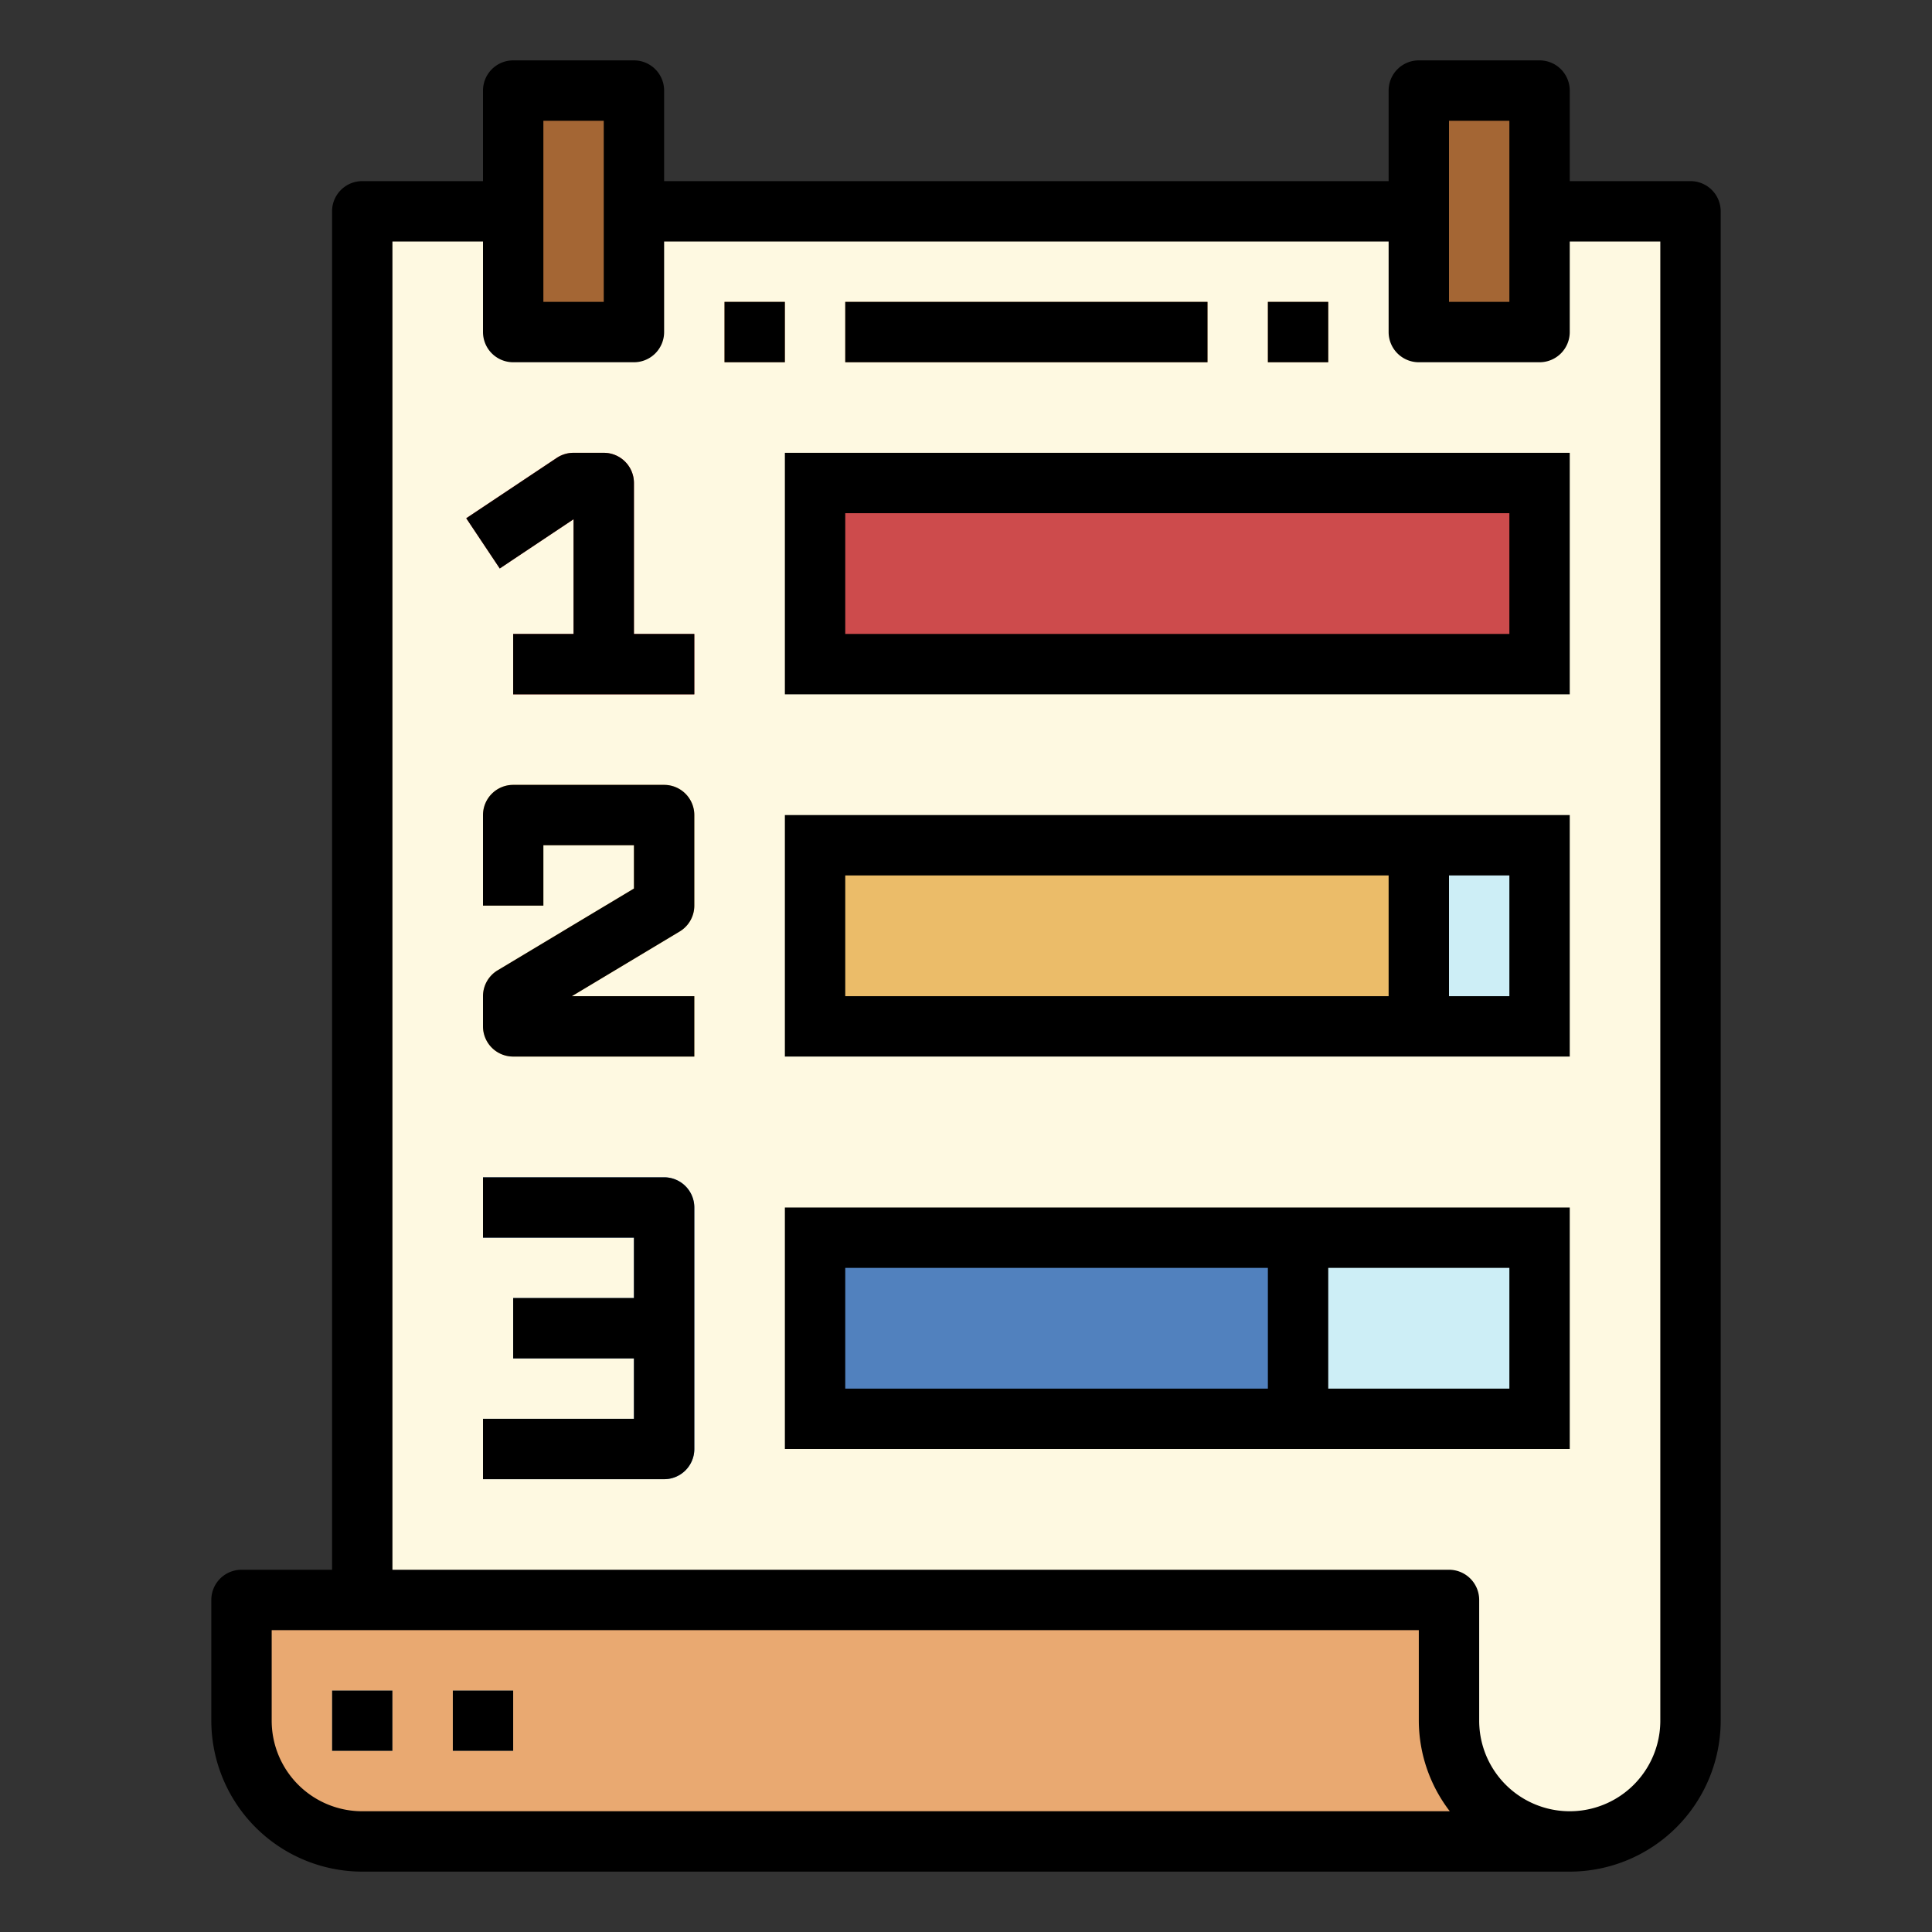 <svg height="512" viewBox="0 0 64 64" width="512" xmlns="http://www.w3.org/2000/svg"><rect x="0" y="0" width="64" height="64" fill="#333333" stroke="none"/><g id="Filled_outline" data-name="Filled outline"><path d="m52 61a4 4 0 0 1 -4-4v-4h-36v-46h44v50a4 4 0 0 1 -4 4z" fill="#fef9e1"/><path d="m27 41h24v6h-24z" fill="#cdeef6"/><path d="m27 28h24v6h-24z" fill="#cdeef6"/><path d="m12 61a4 4 0 0 1 -4-4v-4h40v4a4 4 0 0 0 4 4z" fill="#e9a971"/><path d="m17 3h4v8h-4z" fill="#a46634"/><path d="m47 3h4v8h-4z" fill="#a46634"/><path d="m11 56h2v2h-2z" fill="#fef9e1"/><path d="m15 56h2v2h-2z" fill="#fef9e1"/><path d="m21 22h-2v-4.8l-2.445 1.63-1.11-1.664 3-2a1.006 1.006 0 0 1 .555-.166h1a1 1 0 0 1 1 1z" fill="#cd4b4c"/><path d="m17 21h6v2h-6z" fill="#cd4b4c"/><path d="m23 35h-6a1 1 0 0 1 -1-1v-1a1 1 0 0 1 .485-.857l4.515-2.709v-1.434h-3v2h-2v-3a1 1 0 0 1 1-1h5a1 1 0 0 1 1 1v3a1 1 0 0 1 -.485.857l-3.571 2.143h4.056z" fill="#ebbc69"/><path d="m22 49h-6v-2h5v-6h-5v-2h6a1 1 0 0 1 1 1v8a1 1 0 0 1 -1 1z" fill="#5181be"/><path d="m17 43h5v2h-5z" fill="#5181be"/><path d="m27 16h24v6h-24z" fill="#cd4b4c"/><path d="m27 28h20v6h-20z" fill="#ebbc69"/><path d="m27 41h16v6h-16z" fill="#5181be"/><g fill="#e9a971"><path d="m24 10h2v2h-2z"/><path d="m28 10h12v2h-12z"/><path d="m42 10h2v2h-2z"/></g><path d="m56 6h-4v-3a1 1 0 0 0 -1-1h-4a1 1 0 0 0 -1 1v3h-24v-3a1 1 0 0 0 -1-1h-4a1 1 0 0 0 -1 1v3h-4a1 1 0 0 0 -1 1v45h-3a1 1 0 0 0 -1 1v4a5.006 5.006 0 0 0 5 5h40a5.006 5.006 0 0 0 5-5v-50a1 1 0 0 0 -1-1zm-8-2h2v6h-2zm-30 0h2v6h-2zm-6 56a3 3 0 0 1 -3-3v-3h38v3a4.948 4.948 0 0 0 1.026 3zm43-3a3 3 0 0 1 -6 0v-4a1 1 0 0 0 -1-1h-35v-44h3v3a1 1 0 0 0 1 1h4a1 1 0 0 0 1-1v-3h24v3a1 1 0 0 0 1 1h4a1 1 0 0 0 1-1v-3h3z"/><path d="m11 56h2v2h-2z"/><path d="m15 56h2v2h-2z"/><path d="m21 16a1 1 0 0 0 -1-1h-1a1.006 1.006 0 0 0 -.555.168l-3 2 1.11 1.664 2.445-1.632v3.8h-2v2h6v-2h-2z"/><path d="m22 26h-5a1 1 0 0 0 -1 1v3h2v-2h3v1.434l-4.515 2.709a1 1 0 0 0 -.485.857v1a1 1 0 0 0 1 1h6v-2h-4.056l3.571-2.143a1 1 0 0 0 .485-.857v-3a1 1 0 0 0 -1-1z"/><path d="m22 39h-6v2h5v2h-4v2h4v2h-5v2h6a1 1 0 0 0 1-1v-8a1 1 0 0 0 -1-1z"/><path d="m26 23h26v-8h-26zm2-6h22v4h-22z"/><path d="m26 40v8h26v-8zm16 6h-14v-4h14zm8 0h-6v-4h6z"/><path d="m26 27v8h26v-8zm20 6h-18v-4h18zm4 0h-2v-4h2z"/><path d="m24 10h2v2h-2z"/><path d="m28 10h12v2h-12z"/><path d="m42 10h2v2h-2z"/></g></svg>